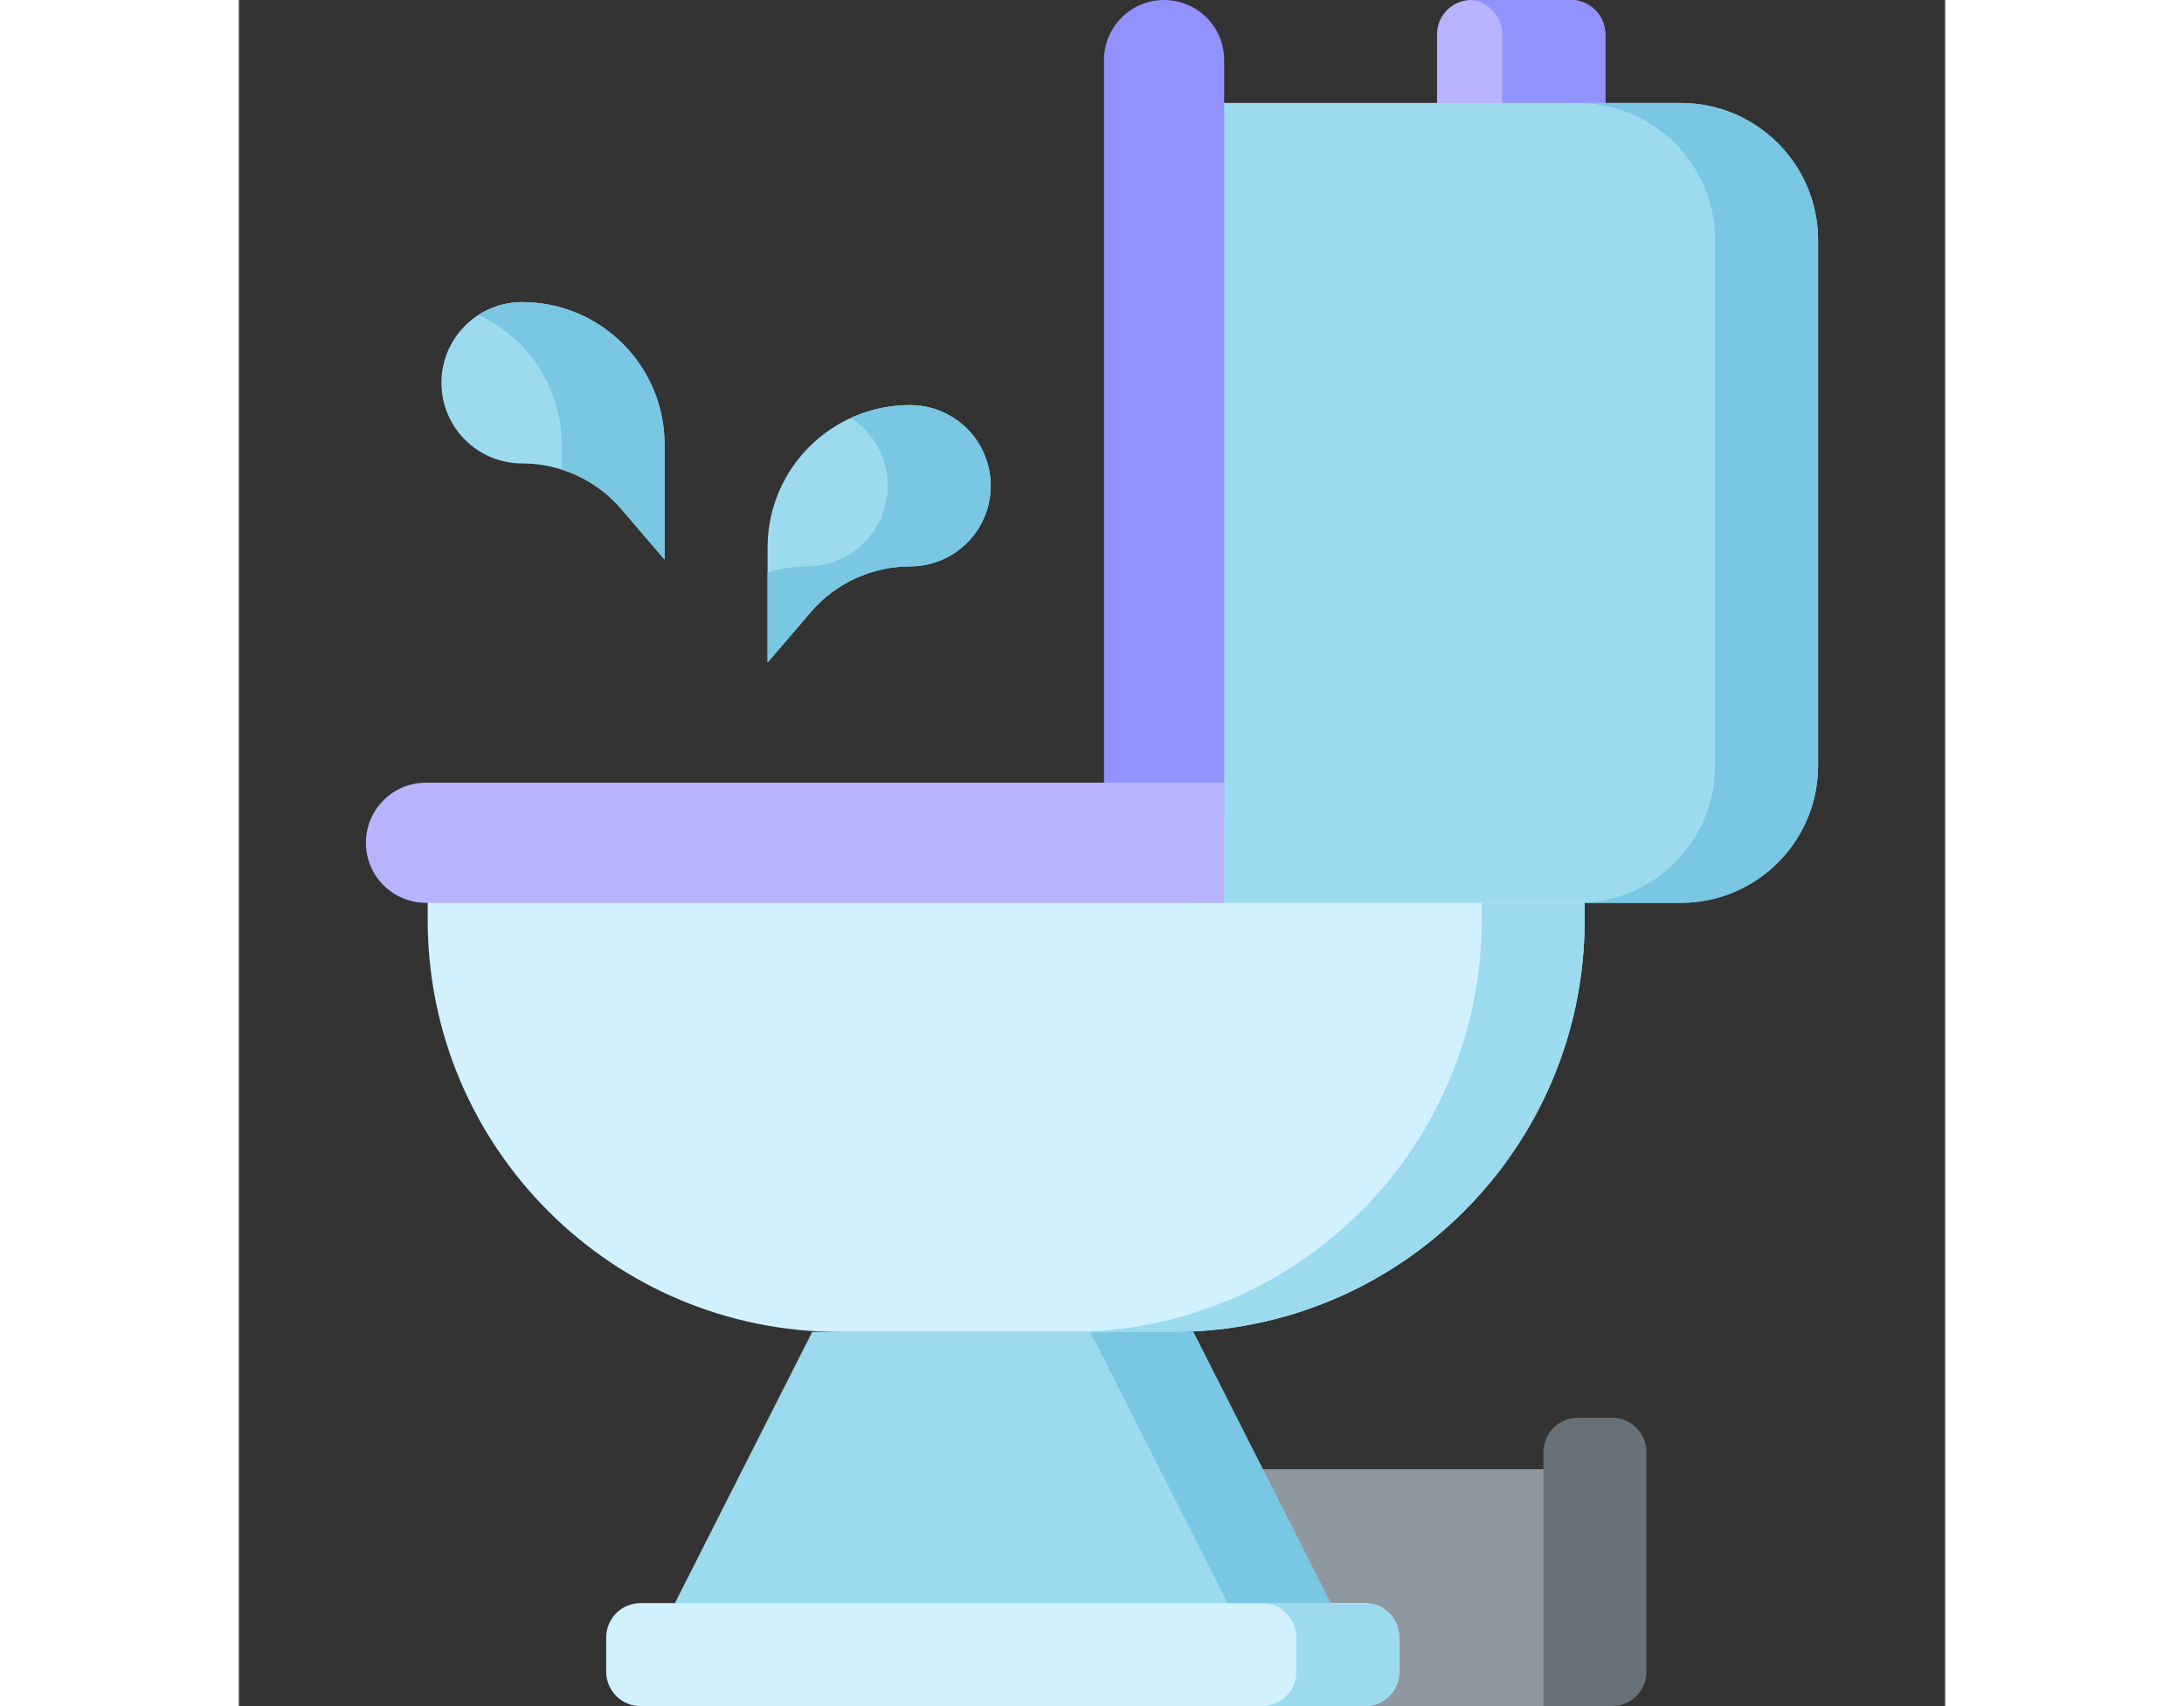 <svg id="Capa_1" enable-background="new 0 0 512 512" height="400" viewBox="0 0 512 512" width="512" xmlns="http://www.w3.org/2000/svg"><rect x="0" y="0" width="512" height="512" fill="#333333" stroke="none"/><path d="m306.994 440.918h92.201v71.082h-92.201z" fill="#8f989e"/><path d="m412.072 425.465h-10.302c-5.69 0-10.302 4.612-10.302 10.302v76.233h20.604c5.69 0 10.302-4.612 10.302-10.302v-65.932c0-5.689-4.612-10.301-10.302-10.301z" fill="#687177"/><path d="m399.71 0h-29.875c-5.69 0-10.302 4.612-10.302 10.302v30.905h50.479v-30.905c0-5.69-4.612-10.302-10.302-10.302z" fill="#b7b3ff"/><path d="m410.012 10.302v30.905h-30.905v-30.905c0-5.512-4.327-10.013-9.776-10.291.164-.011.329-.011.504-.011h29.875c5.687 0 10.302 4.615 10.302 10.302z" fill="#9292ff"/><path d="m286.39 399.71h-114.35l-41.207 81.385 99.412 14.422 97.353-14.422z" fill="#9cdbef"/><path d="m280.209 399.71h-99.928c-68.274 0-123.622-55.347-123.622-123.622v-15.453h347.171v15.453c.001 68.275-55.346 123.622-123.621 123.622z" fill="#d2f1ff"/><path d="m403.831 270.938v5.151c0 68.27-55.352 123.622-123.622 123.622h-30.905c68.27 0 123.622-55.352 123.622-123.622v-5.151z" fill="#9cdbef"/><path d="m432.676 270.938h-147.316v-240.033h147.316c22.758 0 41.207 18.449 41.207 41.207v157.618c0 22.759-18.449 41.208-41.207 41.208z" fill="#9cdbef"/><path d="m473.883 72.113v157.617c0 22.757-18.45 41.207-41.207 41.207h-30.905c22.757 0 41.207-18.451 41.207-41.207v-157.617c0-22.757-18.45-41.207-41.207-41.207h30.905c22.757-.001 41.207 18.45 41.207 41.207z" fill="#79c7e2"/><path d="m277.634 0c9.957 0 18.028 8.071 18.028 18.028v227.155h-36.056v-227.155c0-9.957 8.071-18.028 18.028-18.028z" fill="#9292ff"/><path d="m56.145 234.881h239.517v36.056h-239.517c-9.957 0-18.028-8.071-18.028-18.028 0-9.956 8.071-18.028 18.028-18.028z" fill="#b7b3ff"/><path d="m337.899 512h-217.368c-5.69 0-10.302-4.612-10.302-10.302v-10.302c0-5.69 4.612-10.302 10.302-10.302h217.368c5.69 0 10.302 4.612 10.302 10.302v10.302c0 5.69-4.612 10.302-10.302 10.302z" fill="#d2f1ff"/><path d="m348.201 491.396v10.302c0 5.687-4.615 10.302-10.302 10.302h-30.905c5.687 0 10.302-4.615 10.302-10.302v-10.302c0-5.687-4.615-10.302-10.302-10.302h30.905c5.687.001 10.302 4.616 10.302 10.302z" fill="#9cdbef"/><path d="m158.648 198.825v-34.511c0-23.612 19.141-42.752 42.752-42.752 13.37 0 24.209 10.839 24.209 24.209 0 13.37-10.839 24.209-24.209 24.209-11.443 0-22.314 5-29.761 13.688z" fill="#9cdbef"/><path d="m225.61 145.771c0 6.686-2.709 12.733-7.088 17.122-4.389 4.378-10.436 7.088-17.122 7.088-5.728 0-11.301 1.246-16.38 3.585s-9.663 5.759-13.382 10.106l-12.991 15.154v-27.011c3.791-1.205 7.778-1.834 11.847-1.834 6.686 0 12.733-2.709 17.122-7.088 4.378-4.389 7.088-10.436 7.088-17.122s-2.709-12.733-7.088-17.122c-1.216-1.216-2.555-2.297-4.007-3.224 5.419-2.483 11.445-3.863 17.791-3.863 6.686 0 12.733 2.709 17.122 7.088 4.378 4.388 7.088 10.435 7.088 17.121z" fill="#79c7e2"/><path d="m127.742 167.92v-34.511c0-23.612-19.141-42.752-42.752-42.752-13.37 0-24.209 10.839-24.209 24.209 0 13.37 10.839 24.209 24.209 24.209 11.443 0 22.314 5 29.761 13.688z" fill="#9cdbef"/><g fill="#79c7e2"><path d="m127.742 133.408v34.511l-12.991-15.154c-3.719-4.347-8.303-7.768-13.382-10.106-1.473-.68-2.988-1.267-4.533-1.751v-7.5c0-17.266-10.23-32.131-24.961-38.889 3.781-2.452 8.283-3.863 13.114-3.863 23.613 0 42.753 19.141 42.753 42.752z"/><path d="m327.598 481.095h-30.906l-41.207-81.385h30.905z"/></g></svg>

